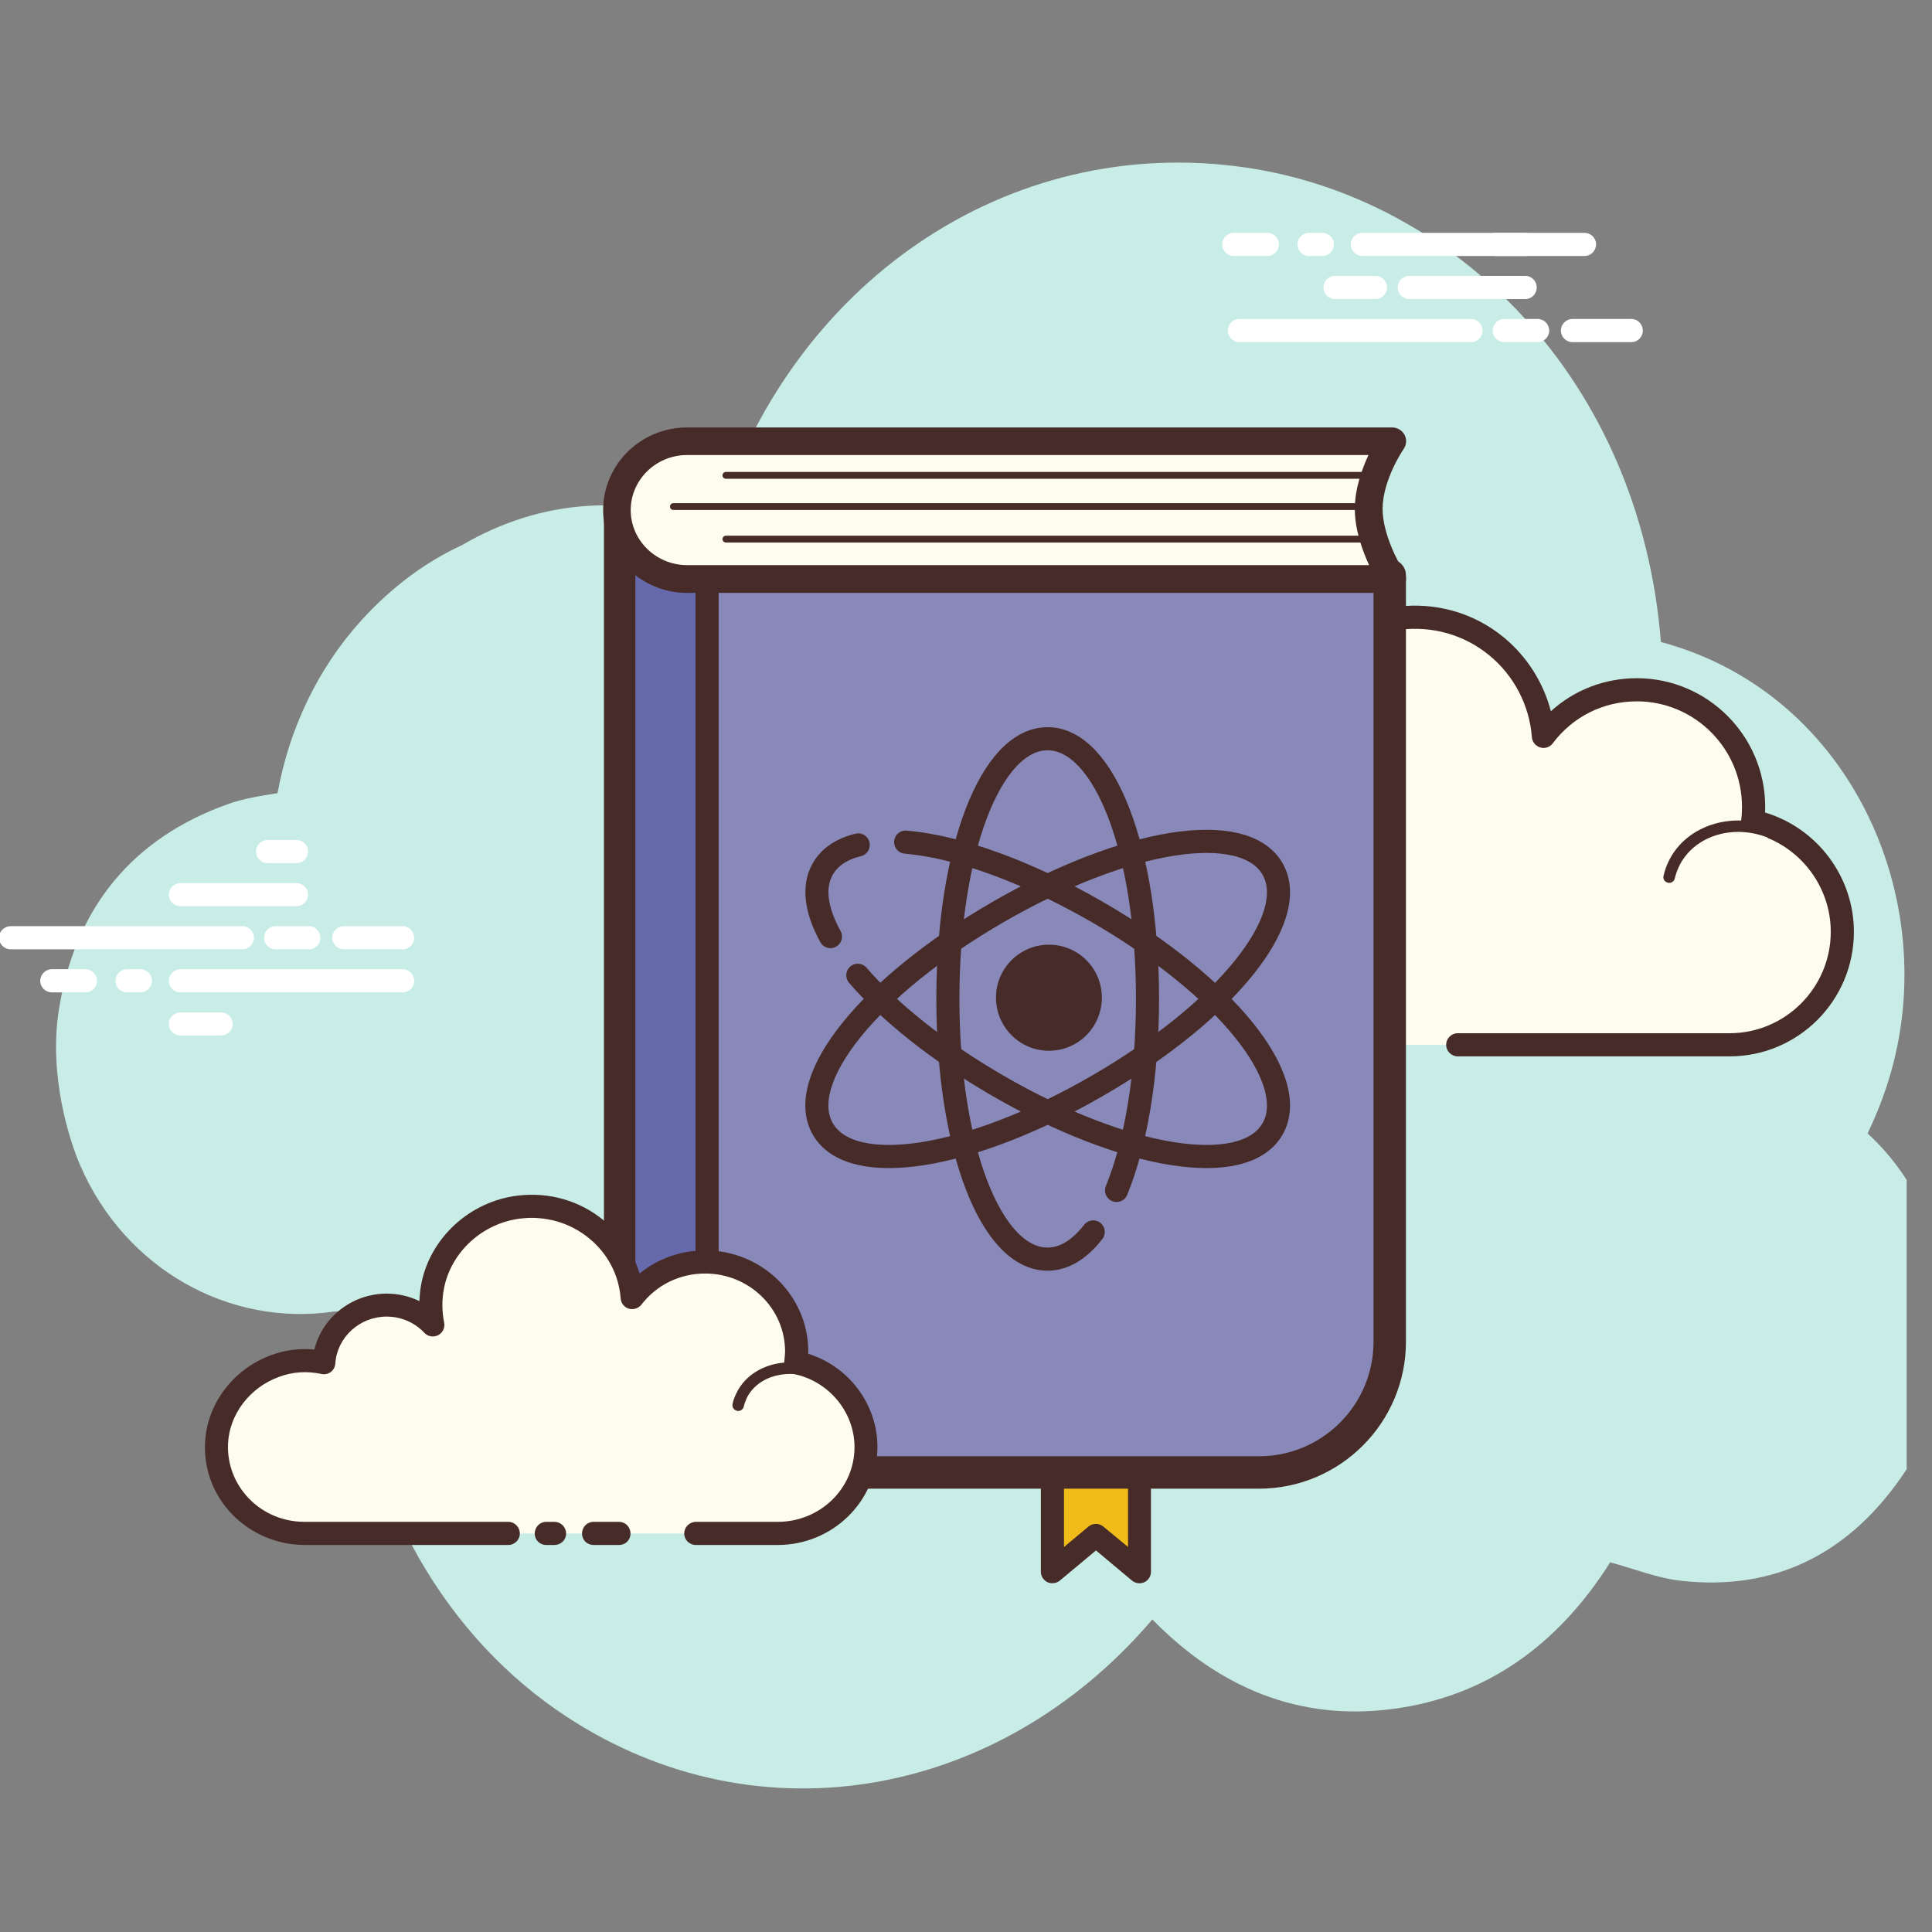 <?xml version="1.0" encoding="UTF-8"?>
<svg xmlns="http://www.w3.org/2000/svg" xmlns:xlink="http://www.w3.org/1999/xlink" width="37.5pt" height="37.5pt" viewBox="0 0 37.5 37.5" version="1.2">
<rect x="0" y="0" width="37.5" height="37.5" fill="#808080" stroke="none"/>
<defs>
<clipPath id="clip1">
  <path d="M 1 3 L 37.008 3 L 37.008 35 L 1 35 Z M 1 3 "/>
</clipPath>
</defs>
<g id="surface1">
<g clip-path="url(#clip1)" clip-rule="nonzero">
<path style=" stroke:none;fill-rule:nonzero;fill:rgb(78.04%,92.94%,90.199%);fill-opacity:1;" d="M 36.25 22 C 36.383 21.723 36.504 21.43 36.605 21.129 C 37.785 17.641 36 13.469 32.238 12.461 C 31.832 7.355 28.246 3.852 24.195 3.254 C 19.555 2.57 15.309 5.516 13.895 10.199 C 12.191 9.594 10.531 9.668 8.965 10.582 C 8.254 10.91 7.605 11.395 7.023 12.031 C 6.168 12.969 5.613 14.148 5.387 15.395 C 5.051 15.449 4.719 15.5 4.41 15.613 C 2.598 16.262 1.453 17.598 1.141 19.613 C 0.945 20.867 1.34 22.121 1.559 22.625 C 2.426 24.625 4.441 25.758 6.484 25.457 C 6.586 25.441 6.734 25.488 6.82 25.562 C 6.93 28.754 8.48 31.578 10.805 33.191 C 14.539 35.781 19.34 34.984 22.367 31.434 C 23.668 32.762 25.211 33.406 27.023 33.172 C 28.828 32.938 30.23 31.945 31.254 30.324 C 31.727 30.453 32.172 30.633 32.637 30.684 C 34.449 30.883 35.922 30.164 37 28.531 C 37.414 27.906 37.805 27.098 37.805 25.684 C 37.805 24.223 37.223 22.891 36.25 22 Z M 36.25 22 "/>
</g>
<path style=" stroke:none;fill-rule:nonzero;fill:rgb(99.219%,98.819%,93.729%);fill-opacity:1;" d="M 28.293 20.281 C 28.293 20.281 33.539 20.281 33.57 20.281 C 34.781 20.281 35.762 19.297 35.762 18.086 C 35.762 17.031 35.016 16.148 34.02 15.941 C 34.031 15.848 34.039 15.754 34.039 15.66 C 34.039 14.406 33.023 13.391 31.77 13.391 C 31.027 13.391 30.371 13.746 29.957 14.293 C 29.852 12.898 28.605 11.82 27.145 12 C 26.078 12.129 25.195 12.953 25 14.012 C 24.938 14.352 24.941 14.68 25.008 14.988 C 24.719 14.68 24.312 14.484 23.859 14.484 C 23.031 14.484 22.352 15.133 22.297 15.949 C 21.922 15.863 21.512 15.871 21.082 16.031 C 20.254 16.344 19.668 17.121 19.633 18 C 19.582 19.25 20.582 20.281 21.824 20.281 C 21.918 20.281 22.25 20.281 22.324 20.281 L 26.879 20.281 "/>
<path style=" stroke:none;fill-rule:nonzero;fill:rgb(27.84%,16.859%,16.08%);fill-opacity:1;" d="M 33.57 20.504 L 28.293 20.504 C 28.172 20.504 28.07 20.402 28.07 20.281 C 28.07 20.156 28.172 20.055 28.293 20.055 L 33.57 20.055 C 34.652 20.055 35.535 19.172 35.535 18.086 C 35.535 17.16 34.879 16.352 33.973 16.16 C 33.859 16.137 33.781 16.027 33.797 15.914 C 33.809 15.828 33.812 15.746 33.812 15.66 C 33.812 14.531 32.895 13.613 31.77 13.613 C 31.121 13.613 30.527 13.91 30.137 14.43 C 30.082 14.504 29.984 14.535 29.895 14.508 C 29.805 14.48 29.742 14.402 29.734 14.312 C 29.688 13.691 29.387 13.113 28.906 12.719 C 28.418 12.32 27.801 12.145 27.172 12.223 C 26.203 12.34 25.398 13.094 25.219 14.051 C 25.164 14.352 25.168 14.652 25.227 14.941 C 25.246 15.039 25.199 15.141 25.109 15.188 C 25.02 15.234 24.91 15.215 24.844 15.141 C 24.586 14.863 24.234 14.711 23.859 14.711 C 23.156 14.711 22.57 15.262 22.523 15.961 C 22.52 16.027 22.488 16.09 22.434 16.129 C 22.383 16.168 22.312 16.18 22.25 16.168 C 21.871 16.082 21.516 16.109 21.16 16.242 C 20.41 16.523 19.887 17.234 19.859 18.008 C 19.836 18.551 20.031 19.062 20.406 19.453 C 20.781 19.84 21.285 20.055 21.824 20.055 L 26.879 20.055 C 27.004 20.055 27.102 20.156 27.102 20.281 C 27.102 20.406 27.004 20.504 26.879 20.504 L 21.824 20.504 C 21.16 20.504 20.543 20.242 20.082 19.762 C 19.621 19.285 19.383 18.656 19.41 17.992 C 19.445 17.039 20.086 16.168 21.004 15.824 C 21.359 15.688 21.734 15.645 22.109 15.688 C 22.277 14.871 23.004 14.262 23.859 14.262 C 24.168 14.262 24.469 14.344 24.73 14.488 C 24.73 14.316 24.746 14.145 24.781 13.969 C 24.992 12.82 25.953 11.918 27.117 11.777 C 27.871 11.684 28.609 11.895 29.188 12.371 C 29.637 12.742 29.957 13.246 30.102 13.805 C 30.555 13.395 31.141 13.164 31.77 13.164 C 33.145 13.164 34.262 14.285 34.262 15.66 C 34.262 15.695 34.262 15.734 34.258 15.77 C 35.27 16.074 35.984 17.016 35.984 18.086 C 35.984 19.422 34.902 20.504 33.57 20.504 Z M 33.57 20.504 "/>
<path style=" stroke:none;fill-rule:nonzero;fill:rgb(99.219%,98.819%,93.729%);fill-opacity:1;" d="M 27.023 15.449 C 26.211 15.398 25.516 15.957 25.465 16.699 C 25.457 16.793 25.461 16.883 25.477 16.973 C 25.32 16.797 25.086 16.676 24.82 16.66 C 24.336 16.625 23.914 16.949 23.855 17.387 C 23.766 17.359 23.672 17.344 23.578 17.34 C 22.867 17.293 22.258 17.781 22.215 18.434 "/>
<path style=" stroke:none;fill-rule:nonzero;fill:rgb(27.84%,16.859%,16.08%);fill-opacity:1;" d="M 22.215 18.547 C 22.211 18.547 22.207 18.547 22.207 18.547 C 22.145 18.543 22.098 18.488 22.102 18.426 C 22.148 17.715 22.801 17.18 23.586 17.227 C 23.645 17.23 23.707 17.238 23.77 17.25 C 23.891 16.816 24.328 16.512 24.828 16.547 C 25.02 16.559 25.199 16.617 25.352 16.719 C 25.352 16.711 25.352 16.703 25.352 16.691 C 25.406 15.887 26.156 15.277 27.031 15.34 C 27.094 15.344 27.141 15.395 27.133 15.457 C 27.133 15.52 27.086 15.578 27.016 15.562 C 26.27 15.512 25.621 16.027 25.574 16.707 C 25.57 16.789 25.574 16.875 25.586 16.957 C 25.594 17.004 25.566 17.055 25.523 17.074 C 25.477 17.094 25.422 17.086 25.391 17.047 C 25.246 16.883 25.043 16.785 24.812 16.77 C 24.391 16.754 24.02 17.02 23.965 17.402 C 23.961 17.434 23.941 17.461 23.914 17.48 C 23.887 17.496 23.855 17.504 23.824 17.492 C 23.738 17.469 23.656 17.457 23.57 17.449 C 22.918 17.41 22.363 17.852 22.324 18.441 C 22.32 18.5 22.273 18.547 22.215 18.547 Z M 22.215 18.547 "/>
<path style=" stroke:none;fill-rule:nonzero;fill:rgb(99.219%,98.819%,93.729%);fill-opacity:1;" d="M 34.457 16.199 C 33.695 15.84 32.812 16.094 32.488 16.766 C 32.449 16.852 32.418 16.938 32.398 17.023 "/>
<path style=" stroke:none;fill-rule:nonzero;fill:rgb(27.84%,16.859%,16.08%);fill-opacity:1;" d="M 32.398 17.137 C 32.391 17.137 32.383 17.137 32.375 17.133 C 32.312 17.121 32.273 17.059 32.289 17 C 32.312 16.902 32.344 16.809 32.387 16.719 C 32.738 15.992 33.691 15.715 34.504 16.098 C 34.562 16.125 34.586 16.191 34.559 16.246 C 34.531 16.301 34.465 16.324 34.41 16.301 C 33.703 15.965 32.887 16.199 32.59 16.816 C 32.555 16.891 32.527 16.969 32.508 17.047 C 32.496 17.102 32.449 17.137 32.398 17.137 Z M 32.398 17.137 "/>
<path style=" stroke:none;fill-rule:nonzero;fill:rgb(100%,100%,100%);fill-opacity:1;" d="M 4.703 18.426 L 0.207 18.426 C 0.082 18.426 -0.02 18.324 -0.02 18.203 C -0.02 18.078 0.082 17.977 0.207 17.977 L 4.703 17.977 C 4.828 17.977 4.93 18.078 4.93 18.203 C 4.93 18.324 4.828 18.426 4.703 18.426 Z M 5.996 18.426 L 5.348 18.426 C 5.223 18.426 5.125 18.324 5.125 18.203 C 5.125 18.078 5.223 17.977 5.348 17.977 L 5.996 17.977 C 6.121 17.977 6.219 18.078 6.219 18.203 C 6.219 18.324 6.121 18.426 5.996 18.426 Z M 7.816 18.426 L 6.672 18.426 C 6.551 18.426 6.449 18.324 6.449 18.203 C 6.449 18.078 6.551 17.977 6.672 17.977 L 7.816 17.977 C 7.938 17.977 8.039 18.078 8.039 18.203 C 8.039 18.324 7.938 18.426 7.816 18.426 Z M 7.816 19.262 L 3.504 19.262 C 3.379 19.262 3.277 19.164 3.277 19.039 C 3.277 18.914 3.379 18.812 3.504 18.812 L 7.816 18.812 C 7.938 18.812 8.039 18.914 8.039 19.039 C 8.039 19.164 7.938 19.262 7.816 19.262 Z M 2.727 19.262 L 2.465 19.262 C 2.34 19.262 2.242 19.164 2.242 19.039 C 2.242 18.914 2.34 18.812 2.465 18.812 L 2.727 18.812 C 2.848 18.812 2.949 18.914 2.949 19.039 C 2.949 19.164 2.848 19.262 2.727 19.262 Z M 1.66 19.262 L 1.008 19.262 C 0.883 19.262 0.781 19.164 0.781 19.039 C 0.781 18.914 0.883 18.812 1.008 18.812 L 1.66 18.812 C 1.781 18.812 1.883 18.914 1.883 19.039 C 1.883 19.164 1.781 19.262 1.66 19.262 Z M 5.758 17.59 L 3.504 17.59 C 3.379 17.59 3.277 17.488 3.277 17.367 C 3.277 17.242 3.379 17.141 3.504 17.141 L 5.758 17.141 C 5.879 17.141 5.98 17.242 5.98 17.367 C 5.98 17.488 5.879 17.59 5.758 17.59 Z M 5.758 16.754 L 5.191 16.754 C 5.07 16.754 4.969 16.652 4.969 16.527 C 4.969 16.406 5.07 16.305 5.191 16.305 L 5.758 16.305 C 5.879 16.305 5.98 16.406 5.98 16.527 C 5.98 16.652 5.879 16.754 5.758 16.754 Z M 4.289 20.098 L 3.5 20.098 C 3.379 20.098 3.277 20 3.277 19.875 C 3.277 19.75 3.379 19.652 3.5 19.652 L 4.289 19.652 C 4.414 19.652 4.516 19.75 4.516 19.875 C 4.516 20 4.414 20.098 4.289 20.098 Z M 28.555 6.641 L 24.055 6.641 C 23.93 6.641 23.832 6.539 23.832 6.418 C 23.832 6.293 23.93 6.191 24.055 6.191 L 28.555 6.191 C 28.676 6.191 28.777 6.293 28.777 6.418 C 28.777 6.539 28.676 6.641 28.555 6.641 Z M 29.844 6.641 L 29.199 6.641 C 29.074 6.641 28.973 6.539 28.973 6.418 C 28.973 6.293 29.074 6.191 29.199 6.191 L 29.844 6.191 C 29.969 6.191 30.07 6.293 30.07 6.418 C 30.07 6.539 29.969 6.641 29.844 6.641 Z M 31.664 6.641 L 30.523 6.641 C 30.398 6.641 30.297 6.539 30.297 6.418 C 30.297 6.293 30.398 6.191 30.523 6.191 L 31.664 6.191 C 31.789 6.191 31.887 6.293 31.887 6.418 C 31.887 6.539 31.789 6.641 31.664 6.641 Z M 30.754 4.969 L 26.441 4.969 C 26.32 4.969 26.219 4.867 26.219 4.742 C 26.219 4.621 26.32 4.52 26.441 4.52 L 30.754 4.52 C 30.879 4.52 30.98 4.621 30.98 4.742 C 30.98 4.867 30.879 4.969 30.754 4.969 Z M 25.668 4.969 L 25.406 4.969 C 25.281 4.969 25.184 4.867 25.184 4.742 C 25.184 4.621 25.281 4.52 25.406 4.52 L 25.668 4.52 C 25.789 4.52 25.891 4.621 25.891 4.742 C 25.891 4.867 25.789 4.969 25.668 4.969 Z M 24.602 4.969 L 23.945 4.969 C 23.824 4.969 23.723 4.867 23.723 4.742 C 23.723 4.621 23.824 4.52 23.945 4.52 L 24.602 4.52 C 24.723 4.52 24.824 4.621 24.824 4.742 C 24.824 4.867 24.723 4.969 24.602 4.969 Z M 29.605 5.805 L 27.352 5.805 C 27.227 5.805 27.129 5.703 27.129 5.578 C 27.129 5.457 27.227 5.355 27.352 5.355 L 29.605 5.355 C 29.73 5.355 29.828 5.457 29.828 5.578 C 29.828 5.703 29.73 5.805 29.605 5.805 Z M 29.605 5.805 "/>
<path style=" stroke:none;fill-rule:nonzero;fill:rgb(100%,100%,100%);fill-opacity:1;" d="M 29.605 4.969 L 29.043 4.969 C 28.918 4.969 28.816 4.867 28.816 4.742 C 28.816 4.621 28.918 4.52 29.043 4.52 L 29.605 4.52 C 29.73 4.52 29.828 4.621 29.828 4.742 C 29.828 4.867 29.73 4.969 29.605 4.969 Z M 26.699 5.805 L 25.91 5.805 C 25.785 5.805 25.688 5.703 25.688 5.578 C 25.688 5.457 25.785 5.355 25.91 5.355 L 26.699 5.355 C 26.824 5.355 26.922 5.457 26.922 5.578 C 26.922 5.703 26.824 5.805 26.699 5.805 Z M 26.699 5.805 "/>
<path style=" stroke:none;fill-rule:nonzero;fill:rgb(94.51%,73.729%,9.799%);fill-opacity:1;" d="M 20.426 28.395 L 20.426 30.508 L 21.273 29.801 L 22.117 30.508 L 22.117 28.395 Z M 20.426 28.395 "/>
<path style=" stroke:none;fill-rule:nonzero;fill:rgb(27.84%,16.859%,16.08%);fill-opacity:1;" d="M 20.426 30.73 C 20.395 30.73 20.359 30.723 20.332 30.711 C 20.254 30.672 20.203 30.594 20.203 30.508 L 20.203 28.395 C 20.203 28.27 20.301 28.168 20.426 28.168 L 22.117 28.168 C 22.242 28.168 22.34 28.27 22.34 28.395 L 22.34 30.508 C 22.34 30.594 22.293 30.672 22.211 30.711 C 22.133 30.746 22.039 30.734 21.973 30.68 L 21.273 30.094 L 20.57 30.68 C 20.527 30.715 20.477 30.73 20.426 30.73 Z M 20.652 28.617 L 20.652 30.027 L 21.129 29.629 C 21.211 29.562 21.332 29.562 21.414 29.629 L 21.895 30.027 L 21.895 28.617 C 21.895 28.617 20.652 28.617 20.652 28.617 Z M 13.812 27.152 C 13.723 27.152 13.645 27.078 13.645 26.984 L 13.645 26.141 C 13.645 26.047 13.723 25.969 13.812 25.969 C 13.906 25.969 13.98 26.047 13.98 26.141 L 13.98 26.984 C 13.98 27.078 13.906 27.152 13.812 27.152 Z M 13.812 27.996 C 13.723 27.996 13.645 27.922 13.645 27.828 L 13.645 27.547 C 13.645 27.453 13.723 27.379 13.812 27.379 C 13.906 27.379 13.98 27.453 13.98 27.547 L 13.98 27.828 C 13.98 27.922 13.906 27.996 13.812 27.996 Z M 13.812 27.996 "/>
<path style=" stroke:none;fill-rule:nonzero;fill:rgb(53.329%,53.729%,72.549%);fill-opacity:1;" d="M 13.098 11.164 C 12.672 11.164 12.297 10.934 12.039 10.574 L 12.039 27.09 C 12.039 27.914 12.707 28.582 13.531 28.582 L 24.438 28.582 C 25.832 28.582 26.973 27.441 26.973 26.043 L 26.973 11.164 Z M 13.098 11.164 "/>
<path style=" stroke:none;fill-rule:nonzero;fill:rgb(27.84%,16.859%,16.08%);fill-opacity:1;" d="M 24.438 28.895 L 13.531 28.895 C 12.535 28.895 11.723 28.086 11.723 27.09 L 11.723 10.125 C 11.723 9.988 11.812 9.867 11.941 9.824 C 12.074 9.781 12.211 10.277 12.293 10.391 C 12.508 10.688 12.793 10.852 13.098 10.852 L 26.973 10.852 C 27.148 10.852 27.289 10.992 27.289 11.164 L 27.289 26.043 C 27.289 27.617 26.008 28.895 24.438 28.895 Z M 12.352 11.277 L 12.352 27.09 C 12.352 27.738 12.879 28.266 13.531 28.266 L 24.438 28.266 C 25.664 28.266 26.66 27.27 26.66 26.043 L 26.66 11.48 L 13.098 11.48 C 12.836 11.48 12.582 11.41 12.352 11.277 Z M 12.352 11.277 "/>
<path style=" stroke:none;fill-rule:nonzero;fill:rgb(39.999%,41.57%,67.839%);fill-opacity:1;" d="M 13.812 28.254 L 13.355 28.254 C 12.789 28.254 12.332 27.793 12.332 27.23 L 12.332 9.086 L 13.812 9.086 C 13.812 9.086 13.812 28.254 13.812 28.254 Z M 13.812 28.254 "/>
<path style=" stroke:none;fill-rule:nonzero;fill:rgb(27.84%,16.859%,16.08%);fill-opacity:1;" d="M 13.723 25.742 C 13.602 25.742 13.5 25.668 13.5 25.574 L 13.5 9.227 C 13.5 9.133 13.602 9.059 13.723 9.059 C 13.848 9.059 13.949 9.133 13.949 9.227 L 13.949 25.574 C 13.949 25.668 13.848 25.742 13.723 25.742 Z M 13.723 25.742 "/>
<path style=" stroke:none;fill-rule:nonzero;fill:rgb(99.219%,98.819%,93.729%);fill-opacity:1;" d="M 13.289 8.5 C 12.535 8.5 11.926 9.094 11.926 9.836 C 11.926 10.574 12.535 11.172 13.289 11.172 L 26.973 11.172 C 26.973 11.172 26.52 10.469 26.52 9.812 C 26.52 9.156 26.973 8.5 26.973 8.5 Z M 13.289 8.5 "/>
<path style=" stroke:none;fill-rule:nonzero;fill:rgb(27.84%,16.859%,16.08%);fill-opacity:1;" d="M 27.023 11.508 L 13.336 11.508 C 12.438 11.508 11.707 10.785 11.707 9.902 C 11.707 9.016 12.438 8.297 13.336 8.297 L 27.023 8.297 C 27.121 8.297 27.215 8.352 27.262 8.441 C 27.309 8.527 27.301 8.637 27.242 8.719 C 27.238 8.723 26.836 9.316 26.836 9.879 C 26.836 10.352 27.133 10.914 27.25 11.09 C 27.301 11.176 27.305 11.281 27.258 11.367 C 27.211 11.453 27.121 11.508 27.023 11.508 Z M 13.336 8.832 C 12.734 8.832 12.242 9.312 12.242 9.902 C 12.242 10.488 12.734 10.969 13.336 10.969 L 26.574 10.969 C 26.441 10.68 26.297 10.277 26.297 9.879 C 26.297 9.488 26.434 9.109 26.562 8.832 C 26.562 8.832 13.336 8.832 13.336 8.832 Z M 13.863 27.781 C 13.77 27.781 13.695 27.703 13.695 27.613 L 13.695 26.203 C 13.695 26.109 13.77 26.035 13.863 26.035 C 13.953 26.035 14.031 26.109 14.031 26.203 L 14.031 27.613 C 14.031 27.703 13.953 27.781 13.863 27.781 Z M 13.863 27.781 "/>
<path style=" stroke:none;fill-rule:nonzero;fill:rgb(27.84%,16.859%,16.08%);fill-opacity:1;" d="M 26.543 9.293 L 14.09 9.293 C 14.055 9.293 14.023 9.266 14.023 9.227 C 14.023 9.191 14.055 9.16 14.09 9.16 L 26.547 9.16 C 26.582 9.16 26.613 9.191 26.613 9.227 C 26.613 9.266 26.582 9.293 26.543 9.293 Z M 26.562 9.898 L 13.07 9.898 C 13.035 9.898 13.004 9.871 13.004 9.832 C 13.004 9.797 13.035 9.766 13.07 9.766 L 26.562 9.766 C 26.602 9.766 26.629 9.797 26.629 9.832 C 26.629 9.871 26.602 9.898 26.562 9.898 Z M 26.543 10.531 L 14.09 10.531 C 14.055 10.531 14.023 10.5 14.023 10.465 C 14.023 10.426 14.055 10.398 14.09 10.398 L 26.547 10.398 C 26.582 10.398 26.613 10.426 26.613 10.465 C 26.613 10.5 26.582 10.531 26.543 10.531 Z M 26.543 10.531 "/>
<path style=" stroke:none;fill-rule:nonzero;fill:rgb(99.219%,98.819%,93.729%);fill-opacity:1;" d="M 13.508 29.766 C 14.352 29.766 15.086 29.766 15.094 29.766 C 16.039 29.766 16.809 29.016 16.809 28.09 C 16.809 27.281 16.223 26.605 15.445 26.445 C 15.457 26.375 15.461 26.305 15.461 26.23 C 15.461 25.273 14.668 24.492 13.688 24.492 C 13.109 24.492 12.598 24.766 12.273 25.188 C 12.191 24.117 11.215 23.293 10.074 23.43 C 9.242 23.531 8.551 24.16 8.398 24.969 C 8.348 25.23 8.355 25.48 8.402 25.715 C 8.18 25.48 7.863 25.332 7.508 25.332 C 6.859 25.332 6.328 25.828 6.289 26.453 C 5.992 26.387 5.672 26.391 5.336 26.516 C 4.691 26.754 4.23 27.348 4.203 28.02 C 4.164 28.977 4.945 29.766 5.918 29.766 C 5.988 29.766 6.25 29.766 6.309 29.766 L 9.867 29.766 M 10.602 29.766 L 10.762 29.766 "/>
<path style=" stroke:none;fill-rule:nonzero;fill:rgb(27.84%,16.859%,16.08%);fill-opacity:1;" d="M 15.094 29.988 L 13.508 29.988 C 13.383 29.988 13.281 29.891 13.281 29.766 C 13.281 29.641 13.383 29.539 13.508 29.539 L 15.094 29.539 C 15.918 29.539 16.586 28.891 16.586 28.09 C 16.586 27.406 16.086 26.805 15.402 26.668 C 15.289 26.641 15.211 26.535 15.223 26.418 C 15.23 26.355 15.238 26.293 15.238 26.23 C 15.238 25.398 14.543 24.719 13.688 24.719 C 13.195 24.719 12.746 24.938 12.449 25.324 C 12.391 25.395 12.297 25.426 12.207 25.402 C 12.117 25.375 12.055 25.297 12.047 25.203 C 12.012 24.746 11.797 24.332 11.434 24.035 C 11.062 23.73 10.586 23.594 10.102 23.652 C 9.363 23.742 8.754 24.301 8.617 25.012 C 8.574 25.234 8.578 25.457 8.621 25.672 C 8.641 25.77 8.594 25.867 8.508 25.914 C 8.418 25.961 8.309 25.945 8.238 25.871 C 8.047 25.668 7.785 25.555 7.504 25.555 C 6.98 25.555 6.543 25.957 6.508 26.465 C 6.504 26.531 6.473 26.59 6.422 26.629 C 6.371 26.668 6.301 26.684 6.238 26.668 C 5.953 26.609 5.68 26.625 5.41 26.727 C 4.844 26.934 4.449 27.457 4.426 28.027 C 4.41 28.422 4.555 28.797 4.828 29.082 C 5.113 29.379 5.5 29.539 5.914 29.539 L 9.867 29.539 C 9.988 29.539 10.09 29.641 10.09 29.766 C 10.09 29.887 9.988 29.988 9.867 29.988 L 5.914 29.988 C 5.383 29.988 4.871 29.77 4.504 29.391 C 4.145 29.016 3.957 28.527 3.98 28.012 C 4.008 27.262 4.523 26.574 5.258 26.305 C 5.531 26.203 5.812 26.168 6.102 26.195 C 6.254 25.57 6.832 25.109 7.508 25.109 C 7.727 25.109 7.945 25.16 8.141 25.254 C 8.145 25.145 8.156 25.035 8.176 24.926 C 8.348 24.027 9.117 23.32 10.047 23.207 C 10.66 23.133 11.254 23.305 11.719 23.688 C 12.055 23.961 12.293 24.32 12.414 24.719 C 12.766 24.43 13.215 24.27 13.688 24.27 C 14.789 24.27 15.688 25.148 15.688 26.23 C 15.688 26.246 15.688 26.262 15.688 26.277 C 16.477 26.523 17.031 27.258 17.031 28.086 C 17.031 29.137 16.164 29.988 15.094 29.988 Z M 10.762 29.988 L 10.602 29.988 C 10.477 29.988 10.379 29.891 10.379 29.766 C 10.379 29.641 10.477 29.539 10.602 29.539 L 10.762 29.539 C 10.887 29.539 10.988 29.641 10.988 29.766 C 10.988 29.891 10.887 29.988 10.762 29.988 Z M 10.762 29.988 "/>
<path style=" stroke:none;fill-rule:nonzero;fill:rgb(27.84%,16.859%,16.08%);fill-opacity:1;" d="M 14.328 27.387 C 14.32 27.387 14.312 27.387 14.305 27.383 C 14.242 27.371 14.207 27.309 14.219 27.25 C 14.234 27.176 14.262 27.105 14.297 27.035 C 14.566 26.484 15.316 26.281 15.965 26.582 C 16.02 26.609 16.047 26.676 16.02 26.734 C 15.992 26.789 15.926 26.812 15.871 26.785 C 15.332 26.539 14.715 26.691 14.496 27.133 C 14.473 27.188 14.449 27.242 14.438 27.297 C 14.426 27.352 14.379 27.387 14.328 27.387 Z M 14.328 27.387 "/>
<path style=" stroke:none;fill-rule:nonzero;fill:rgb(27.84%,16.859%,16.08%);fill-opacity:1;" d="M 12.016 29.988 L 11.52 29.988 C 11.395 29.988 11.297 29.891 11.297 29.766 C 11.297 29.641 11.395 29.539 11.52 29.539 L 12.016 29.539 C 12.141 29.539 12.238 29.641 12.238 29.766 C 12.238 29.891 12.141 29.988 12.016 29.988 Z M 12.016 29.988 "/>
<path style=" stroke:none;fill-rule:nonzero;fill:rgb(27.84%,16.859%,16.08%);fill-opacity:1;" d="M 20.359 18.336 C 19.793 18.336 19.332 18.797 19.332 19.363 C 19.332 19.934 19.793 20.395 20.359 20.395 C 20.93 20.395 21.387 19.934 21.387 19.363 C 21.387 18.797 20.93 18.336 20.359 18.336 Z M 20.359 18.336 "/>
<path style="fill:none;stroke-width:1;stroke-linecap:butt;stroke-linejoin:miter;stroke:rgb(27.84%,16.859%,16.08%);stroke-opacity:1;stroke-miterlimit:10;" d="M 43.558 55.302 C 44.795 57.436 49.908 56.634 55.465 53.429 C 61.013 50.224 64.27 46.192 63.042 44.058 C 61.806 41.925 56.693 42.726 51.136 45.931 C 45.579 49.136 42.33 53.168 43.558 55.302 Z M 43.558 55.302 " transform="matrix(0.448,0,0,0.449,-3.543,-2.917)"/>
<path style="fill:none;stroke-width:1;stroke-linecap:round;stroke-linejoin:miter;stroke:rgb(27.84%,16.859%,16.08%);stroke-opacity:1;stroke-miterlimit:10;" d="M 56.284 57.958 C 57.111 55.929 57.625 53.029 57.625 49.676 C 57.625 43.266 55.761 38.432 53.296 38.432 C 50.831 38.432 48.976 43.266 48.976 49.676 C 48.976 56.094 50.831 60.928 53.296 60.928 C 54.019 60.928 54.69 60.501 55.273 59.752 " transform="matrix(0.448,0,0,0.449,-3.543,-2.917)"/>
<path style="fill:none;stroke-width:1;stroke-linecap:round;stroke-linejoin:miter;stroke:rgb(27.84%,16.859%,16.08%);stroke-opacity:1;stroke-miterlimit:10;" d="M 45.091 43.022 C 44.386 43.196 43.854 43.536 43.558 44.058 C 43.114 44.825 43.262 45.852 43.889 46.985 " transform="matrix(0.448,0,0,0.449,-3.543,-2.917)"/>
<path style="fill:none;stroke-width:1;stroke-linecap:round;stroke-linejoin:miter;stroke:rgb(27.84%,16.859%,16.08%);stroke-opacity:1;stroke-miterlimit:10;" d="M 45.074 48.657 C 46.441 50.242 48.532 51.923 51.136 53.429 C 56.693 56.634 61.806 57.436 63.042 55.302 C 64.27 53.168 61.013 49.136 55.465 45.931 C 52.347 44.137 49.377 43.092 47.147 42.9 " transform="matrix(0.448,0,0,0.449,-3.543,-2.917)"/>
</g>
</svg>
